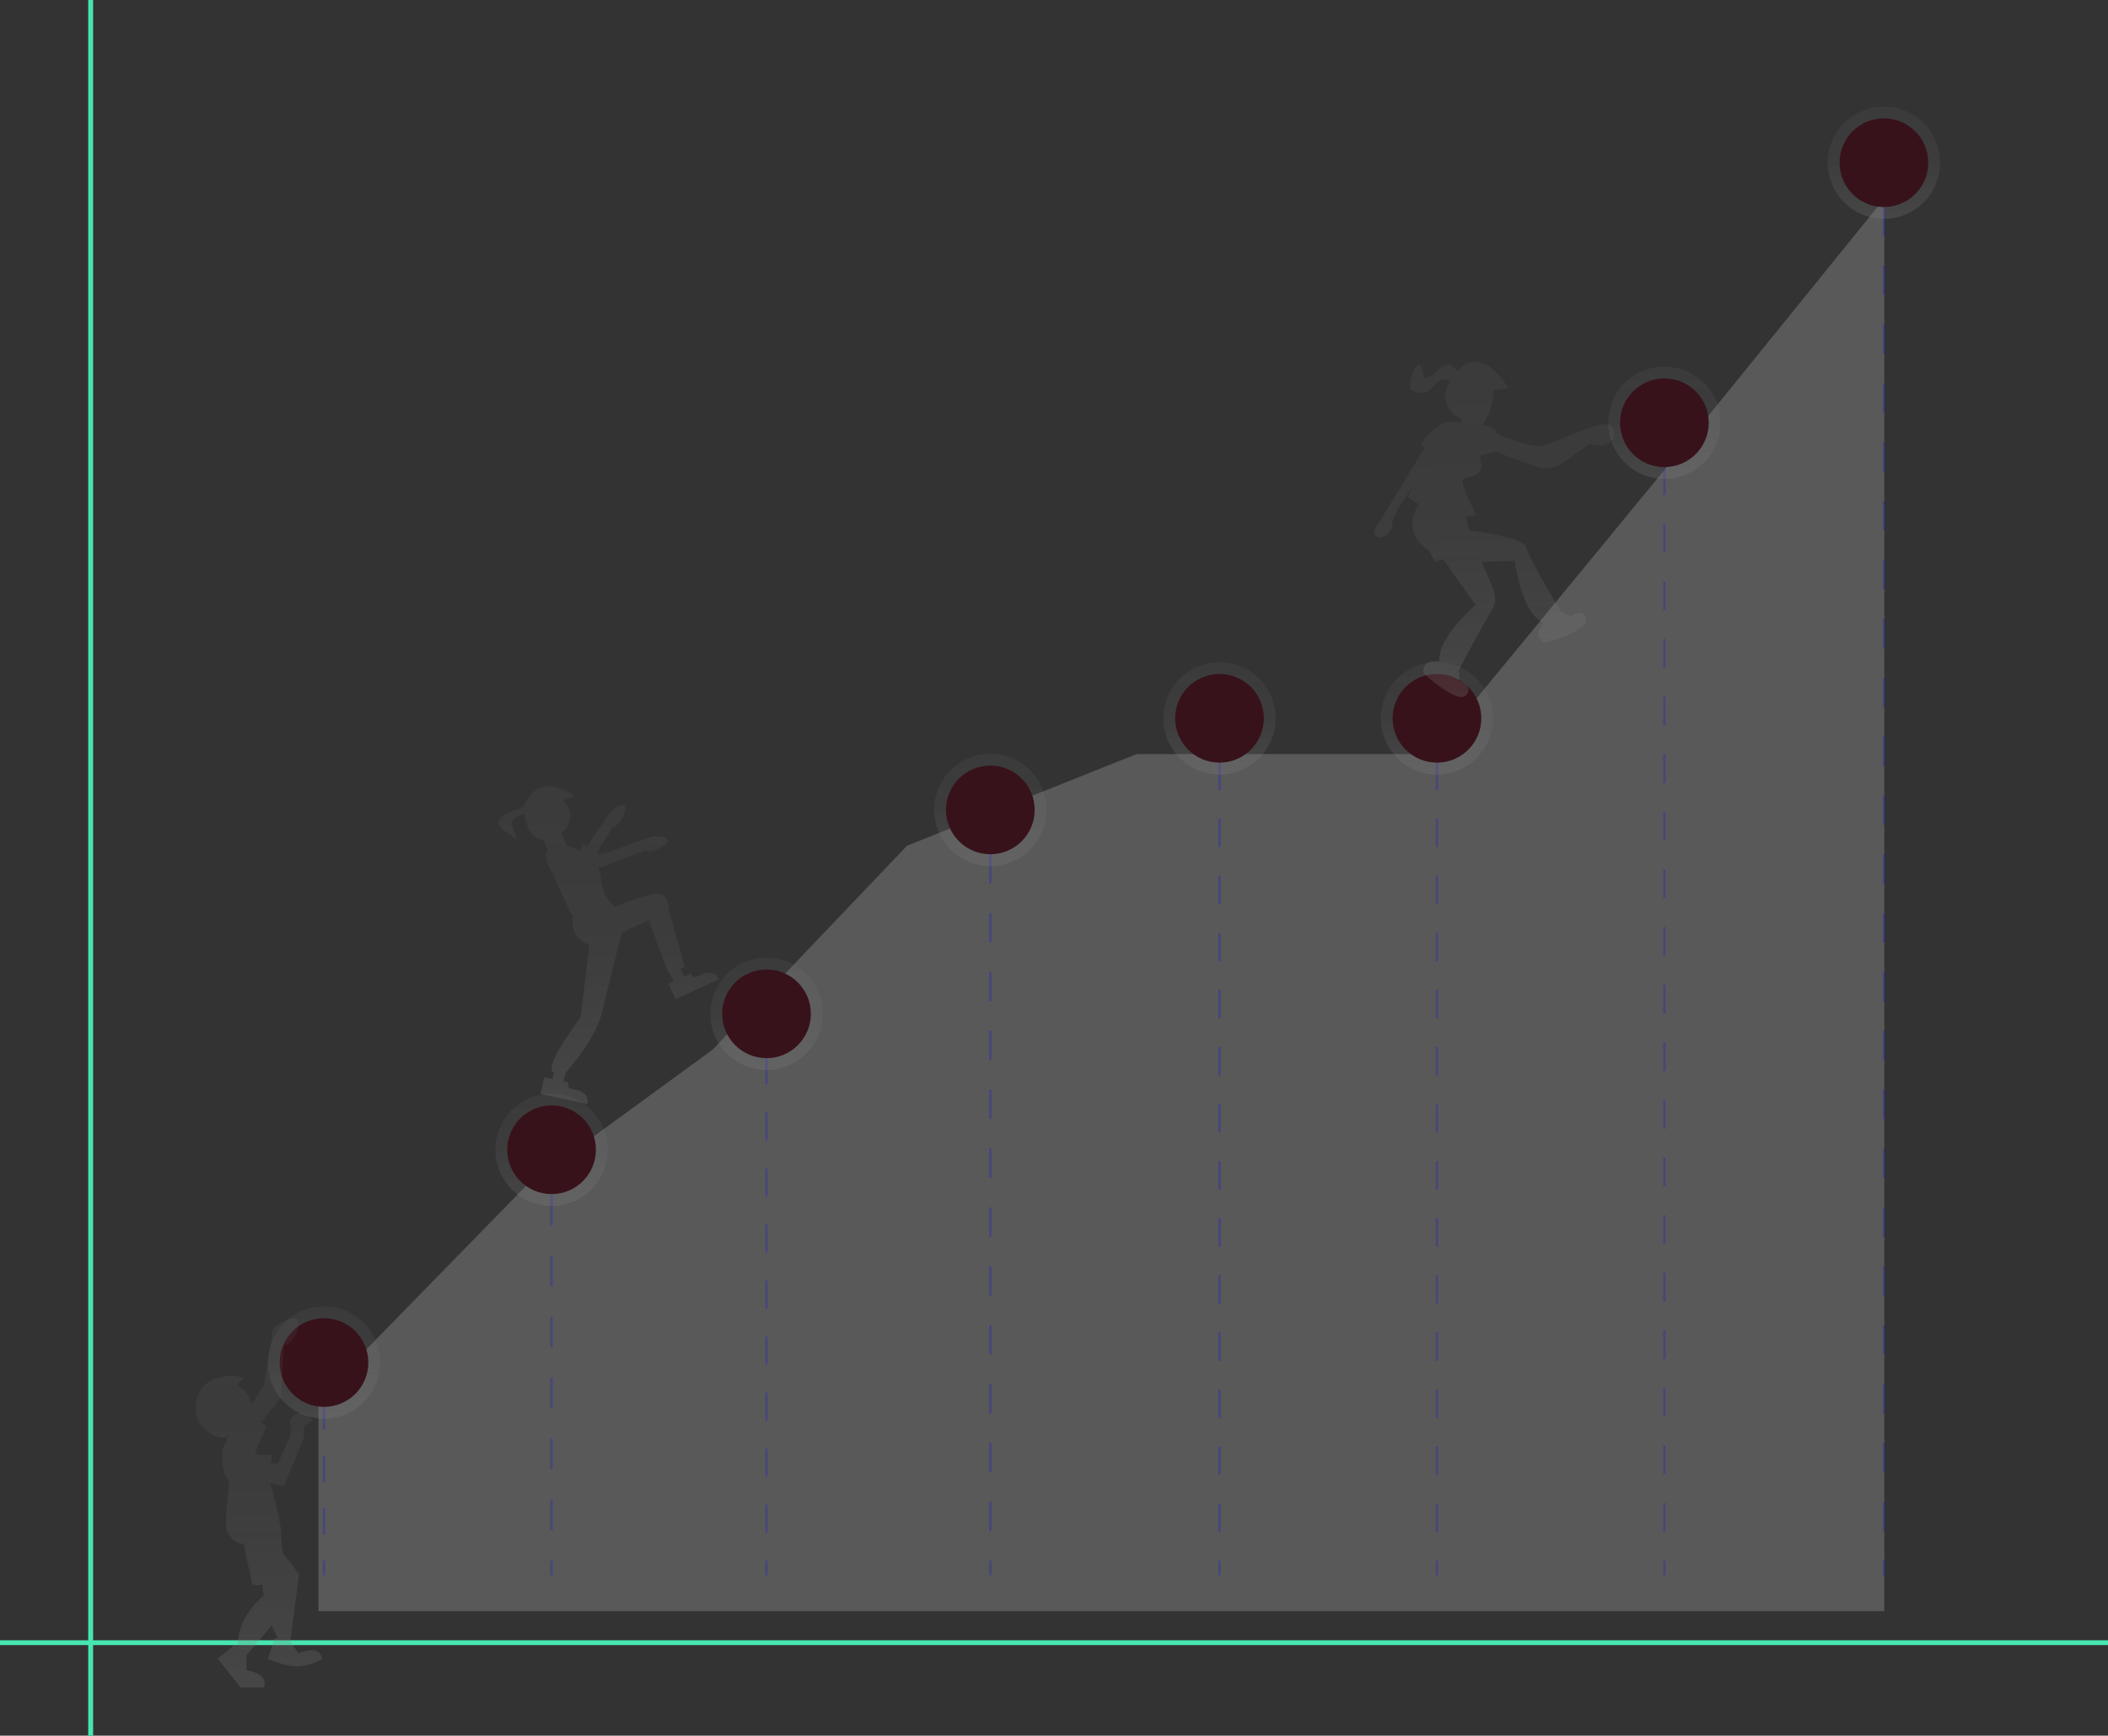 <svg data-name="Layer 1" xmlns="http://www.w3.org/2000/svg" xmlns:xlink="http://www.w3.org/1999/xlink" width="864" height="711.452" viewBox="0 0 864 711.452"><rect x="0" y="0" width="864" height="711.452" fill="#333333" stroke="none"/><defs><linearGradient id="a" x1="132.793" y1="581.522" x2="132.793" y2="535.49" gradientUnits="userSpaceOnUse"><stop offset="0" stop-color="gray" stop-opacity=".25"/><stop offset=".535" stop-color="gray" stop-opacity=".12"/><stop offset="1" stop-color="gray" stop-opacity=".1"/></linearGradient><linearGradient id="b" x1="226.069" y1="494.303" x2="226.069" y2="448.271" xlink:href="#a"/><linearGradient id="c" x1="314.17" y1="438.58" x2="314.17" y2="392.548" xlink:href="#a"/><linearGradient id="d" x1="405.906" y1="354.996" x2="405.906" y2="308.964" xlink:href="#a"/><linearGradient id="e" x1="499.838" y1="317.444" x2="499.838" y2="271.412" xlink:href="#a"/><linearGradient id="f" x1="588.964" y1="317.444" x2="588.964" y2="271.412" xlink:href="#a"/><linearGradient id="g" x1="682.177" y1="196.307" x2="682.177" y2="150.275" xlink:href="#a"/><linearGradient id="h" x1="772.147" y1="89.706" x2="772.147" y2="43.674" xlink:href="#a"/><linearGradient id="i" x1="1136.239" y1="225.444" x2="1136.239" y2="88.248" gradientTransform="rotate(-2.324 4753.151 8983.934)" xlink:href="#a"/><linearGradient id="j" x1="274.119" y1="785.987" x2="274.119" y2="634.59" xlink:href="#a"/><linearGradient id="k" x1="417.515" y1="546.785" x2="417.515" y2="416.574" xlink:href="#a"/></defs><path fill="#f2f2f2" opacity=".2" d="M130.535 660.405v-87.218l85.203-87.219 76.352-55.723 79.671-83.584 94.055-37.553h120.613l99.589-121.136 86.31-106.601v579.034H130.535z"/><g opacity=".2"><path fill="#37121a" d="M132.793 558.506v87.218"/><path fill="none" stroke="#00f" stroke-miterlimit="10" d="M132.793 558.506v6"/><path fill="none" stroke="#00f" stroke-miterlimit="10" stroke-dasharray="10.745 10.745" d="M132.793 575.251v59.101"/><path fill="none" stroke="#00f" stroke-miterlimit="10" d="M132.793 639.724v6"/><path fill="#37121a" d="M226.069 471.287v174.437"/><path fill="none" stroke="#00f" stroke-miterlimit="10" d="M226.069 471.287v6"/><path fill="none" stroke="#00f" stroke-miterlimit="10" stroke-dasharray="12.495 12.495" d="M226.069 489.783v143.694"/><path fill="none" stroke="#00f" stroke-miterlimit="10" d="M226.069 639.724v6"/><path fill="#37121a" d="M314.17 415.564v230.16"/><path fill="none" stroke="#00f" stroke-miterlimit="10" d="M314.17 415.564v6"/><path fill="none" stroke="#00f" stroke-miterlimit="10" stroke-dasharray="11.482 11.482" d="M314.17 433.047v200.936"/><path fill="none" stroke="#00f" stroke-miterlimit="10" d="M314.17 639.724v6"/><path fill="#37121a" d="M405.906 331.98v313.744"/><path fill="none" stroke="#00f" stroke-miterlimit="10" d="M405.906 331.98v6"/><path fill="none" stroke="#00f" stroke-miterlimit="10" stroke-dasharray="12.07 12.07" d="M405.906 350.05v283.64"/><path fill="none" stroke="#00f" stroke-miterlimit="10" d="M405.906 639.724v6"/><path fill="#37121a" d="M499.838 294.428v351.296"/><path fill="none" stroke="#00f" stroke-miterlimit="10" d="M499.838 294.428v6"/><path fill="none" stroke="#00f" stroke-miterlimit="10" stroke-dasharray="11.7 11.7" d="M499.838 312.127v321.748"/><path fill="none" stroke="#00f" stroke-miterlimit="10" d="M499.838 639.724v6"/><path fill="#37121a" d="M588.964 294.428v351.296"/><path fill="none" stroke="#00f" stroke-miterlimit="10" d="M588.964 294.428v6"/><path fill="none" stroke="#00f" stroke-miterlimit="10" stroke-dasharray="11.7 11.7" d="M588.964 312.127v321.748"/><path fill="none" stroke="#00f" stroke-miterlimit="10" d="M588.964 639.724v6"/><path fill="#37121a" d="M682.177 173.291v472.433"/><path fill="none" stroke="#00f" stroke-miterlimit="10" d="M682.177 173.291v6"/><path fill="none" stroke="#00f" stroke-miterlimit="10" stroke-dasharray="11.806 11.806" d="M682.177 191.097v442.724"/><path fill="none" stroke="#00f" stroke-miterlimit="10" d="M682.177 639.724v6"/><path fill="#37121a" d="M772.147 66.69v579.034"/><path fill="none" stroke="#00f" stroke-miterlimit="10" d="M772.147 66.69v6"/><path fill="none" stroke="#00f" stroke-miterlimit="10" stroke-dasharray="12.065 12.065" d="M772.147 84.755v548.937"/><path fill="none" stroke="#00f" stroke-miterlimit="10" d="M772.147 639.724v6"/></g><circle cx="132.793" cy="558.506" r="23.016" fill="url(#a)"/><circle cx="226.069" cy="471.287" r="23.016" fill="url(#b)"/><circle cx="314.17" cy="415.564" r="23.016" fill="url(#c)"/><circle cx="405.906" cy="331.98" r="23.016" fill="url(#d)"/><circle cx="499.838" cy="294.428" r="23.016" fill="url(#e)"/><circle cx="588.964" cy="294.428" r="23.016" fill="url(#f)"/><circle cx="682.177" cy="173.291" r="23.016" fill="url(#g)"/><circle cx="772.147" cy="66.69" r="23.016" fill="url(#h)"/><circle cx="132.793" cy="558.506" r="18.171" fill="#37121a"/><circle cx="226.069" cy="471.287" r="18.171" fill="#37121a"/><circle cx="314.17" cy="415.564" r="18.171" fill="#37121a"/><circle cx="405.906" cy="331.98" r="18.171" fill="#37121a"/><circle cx="499.838" cy="294.428" r="18.171" fill="#37121a"/><circle cx="588.964" cy="294.428" r="18.171" fill="#37121a"/><circle cx="682.177" cy="173.291" r="18.171" fill="#37121a"/><circle cx="772.147" cy="66.69" r="18.171" fill="#37121a"/><path d="M827.916 268.542c-3.725-2.27-21.514 6.927-27.508 8.381-4.395 1.066-14.175-2.846-19.095-5.015l.088-.873s-2.767-2.544-6.108-2.304c2.768-3.031 4.74-8.786 4.79-14.438l6.047-1.006s-10.27-18.604-20.92-6.838a5.035 5.035 0 00-2.322-2.418c-1.939-.784-4.05.584-5.566 2.025s-3.135 3.145-5.227 3.173a.722.722 0 01-.439-.099.834.834 0 01-.236-.64 12.091 12.091 0 00-1.584-5.094c-2.95 2.026-3.634 6.031-3.909 9.6a1.292 1.292 0 00.06.641 1.268 1.268 0 00.62.527c1.868.967 4.102 1.67 6.045.864 2.329-.966 3.453-3.767 5.738-4.832a4.609 4.609 0 013.999.132c-5.113 8.726.519 13.533 4.374 15.633a11.446 11.446 0 00.69 1.834c-4.22-1.492-10.968-1.41-17.284 9.35l1.919.399-18.245 29.929s-3.479 3.773-2.172 6.142 7.253-.295 7.056-5.13c-.087-2.15 3.965-8.538 8.49-14.97l-2.258 4.426a45.175 45.175 0 004.613 2.953c-2.992 4.551-5.661 12.335 4.152 19.09l2.613 4.738s1.247-.613 3.066-1.377l.622.877c1.75 2.736.66.932.66.932l12.103 17.062s-15.678 13.409-14.815 23l-2.865.117a3.895 3.895 0 00-3.58 4.988s13.837 12.758 17.316 8.984-2.663-5.946-2.663-5.946l-.147-3.626-.256-.157c1.83-4.425 12.672-23.625 14.312-26.446 2.254-3.88-1.078-10.107-4.829-18.5l13.57-.489s2.698 21.37 11.62 25.312l.16-.076-1.583 2.764a3.895 3.895 0 002.32 5.684s18.163-4.93 16.818-9.883-6.451-.908-6.451-.908l-3.15-1.805-.422.21c-1.835-2.682-14.506-24.258-14.54-26.9-.033-2.539-13.73-5.874-23.525-6.835l-1.176-5.636a19.415 19.415 0 004.203-.794s-6.535-11.843-5.424-14.31 9.72.817 6.86-9.964l5.995-1.454.024-.24 16.297 6.028a13.029 13.029 0 0012.004-1.555l10.887-7.64c9.818 3.233 11.892-5.327 8.168-7.597z" transform="translate(-168 -94.274)" fill="url(#i)"/><path fill="none" stroke="#47e6b1" stroke-miterlimit="10" stroke-width="2" d="M37.16 0v711.452M0 673.345h864"/><path d="M290.265 772.026l-3.297-5.073 3.605-27.252a60.364 60.364 0 00-6.472-8.253 60.662 60.662 0 01-.96-10.211 138.446 138.446 0 00-4.488-19.205l5.666 1.546 8.24-20.014v-4.71l3.532-2.354s-4.709-7.063-9.418 0c0 0 1.177 4.71 0 7.064s-4.709 10.595-4.709 10.595h-2.997l.642-3.532h-6.158a16.497 16.497 0 00-.905-1.177l4.709-10.595-2.207-1.656 8.093-10.117 1.178-21.19c4.68-1.56 5.742-6.22 5.926-9.189a2.007 2.007 0 00-2.512-2.049c-10.164 2.605-8.124 7.705-8.124 7.705l-3.531 20.014-4.869 7.65a10.593 10.593 0 00-6.03-7.86l2.658-3.322a21.38 21.38 0 00-11.718.568c-10.548 4.01-10.527 19.35.007 23.396a10.556 10.556 0 004.647.759v-1.177c.15 0 .295-.017.443-.023a42.023 42.023 0 00-.438 3.554h-.005c-2.354 0-2.354 12.95 1.177 15.305l-1.177 12.95v7.064c2.355 5.886 7.064 5.886 7.064 5.886l3.532 16.482a6.115 6.115 0 004.136.125l.573 4.584s-10.596 8.24-10.596 20.014l-.386.771-.791-.771-7.064 5.886 9.418 11.773h9.419c2.354-5.887-7.064-7.064-7.064-7.064l-.048-6.05 10.466-12.429a20.358 20.358 0 002.154 4.554l.09.858-1.083-.225-2.784 8.763 5.357 1.821a19.596 19.596 0 0016.855-2.038c-1.184-6.229-9.756-2.151-9.756-2.151z" transform="translate(-168 -94.274)" fill="url(#j)"/><path d="M453.573 494.678s-1.42.655-2.403-1.476l-2.84 1.31-1.473-3.196 1.775-.819-6.596-23.652s.166-5.243-3.657-6.064c0 0-2.075-.766-10.214 2.125a219.358 219.358 0 00-8.155 3.068c-1.766-1.596-5.659-5.777-5.74-11.732a8.986 8.986 0 00-1.158-4.155l5.01-1.496-.108-.236 14.64-5.6c.654 1.42 7.373-.816 8.85-3.218.676-1.101-.427-1.744-1.819-2.118a10.003 10.003 0 00-5.958.305l-17.689 6.345-.206-.449a5.218 5.218 0 01-2.276.876l-1-.69 6.694-10.68c1.378.74 5.399-5.088 5.132-7.895-.122-1.286-1.39-1.137-2.727-.597a10.004 10.004 0 00-4.575 3.828l-8.341 12.71-1.673-1.154-1.188 3.199a23.724 23.724 0 00-5.505-2.312l-2.377-5.157a8.59 8.59 0 00.754-13.45 26.983 26.983 0 014.86-1.459s-13.977-11.64-20.757 3.54c0 0-.008.158-.013.428-.276.128-.538.256-.76.34l-5.745 2.188a8.28 8.28 0 00-1.222.542 7.786 7.786 0 00-1.618 1.369 4.306 4.306 0 00-.902 1.183 3.027 3.027 0 00.508 2.964 8.919 8.919 0 002.417 2.001l2.431 1.571a3.08 3.08 0 011.602 1.81c.218-1.793-.54-3.541-1.233-5.21a3.814 3.814 0 01-.404-2.5 3.587 3.587 0 011.985-1.903 21.456 21.456 0 013.092-1.3c.432 3.9 2.034 9.787 7.693 10.704l1.796 3.896c-1.08 1.661-1.294 4.595 1.91 9.75l7.857 17.043s.245.043.672.102c-.51 2.567-1.138 9.648 6.618 12.171l-3.574 29.786s-14.166 18.469-11.608 22.305h.84l-.91 2.913-3.257-.692-1.462 6.884 19.123 4.061s1.902-5.192-6.675-6.214c0 0-1.53-.325-1.042-2.62l-2.077-.44 1.215-3.892h.022s12.225-13.353 14.783-24.862c1.956-8.803 6.153-25.076 8.02-32.247l10.906-5.027s7.09 19.12 8.4 21.96l.355-.163 1.473 3.195-2.13.982 2.945 6.392 17.754-8.183s-1.58-5.3-9.065-.988z" transform="translate(-168 -94.274)" fill="url(#k)"/></svg>